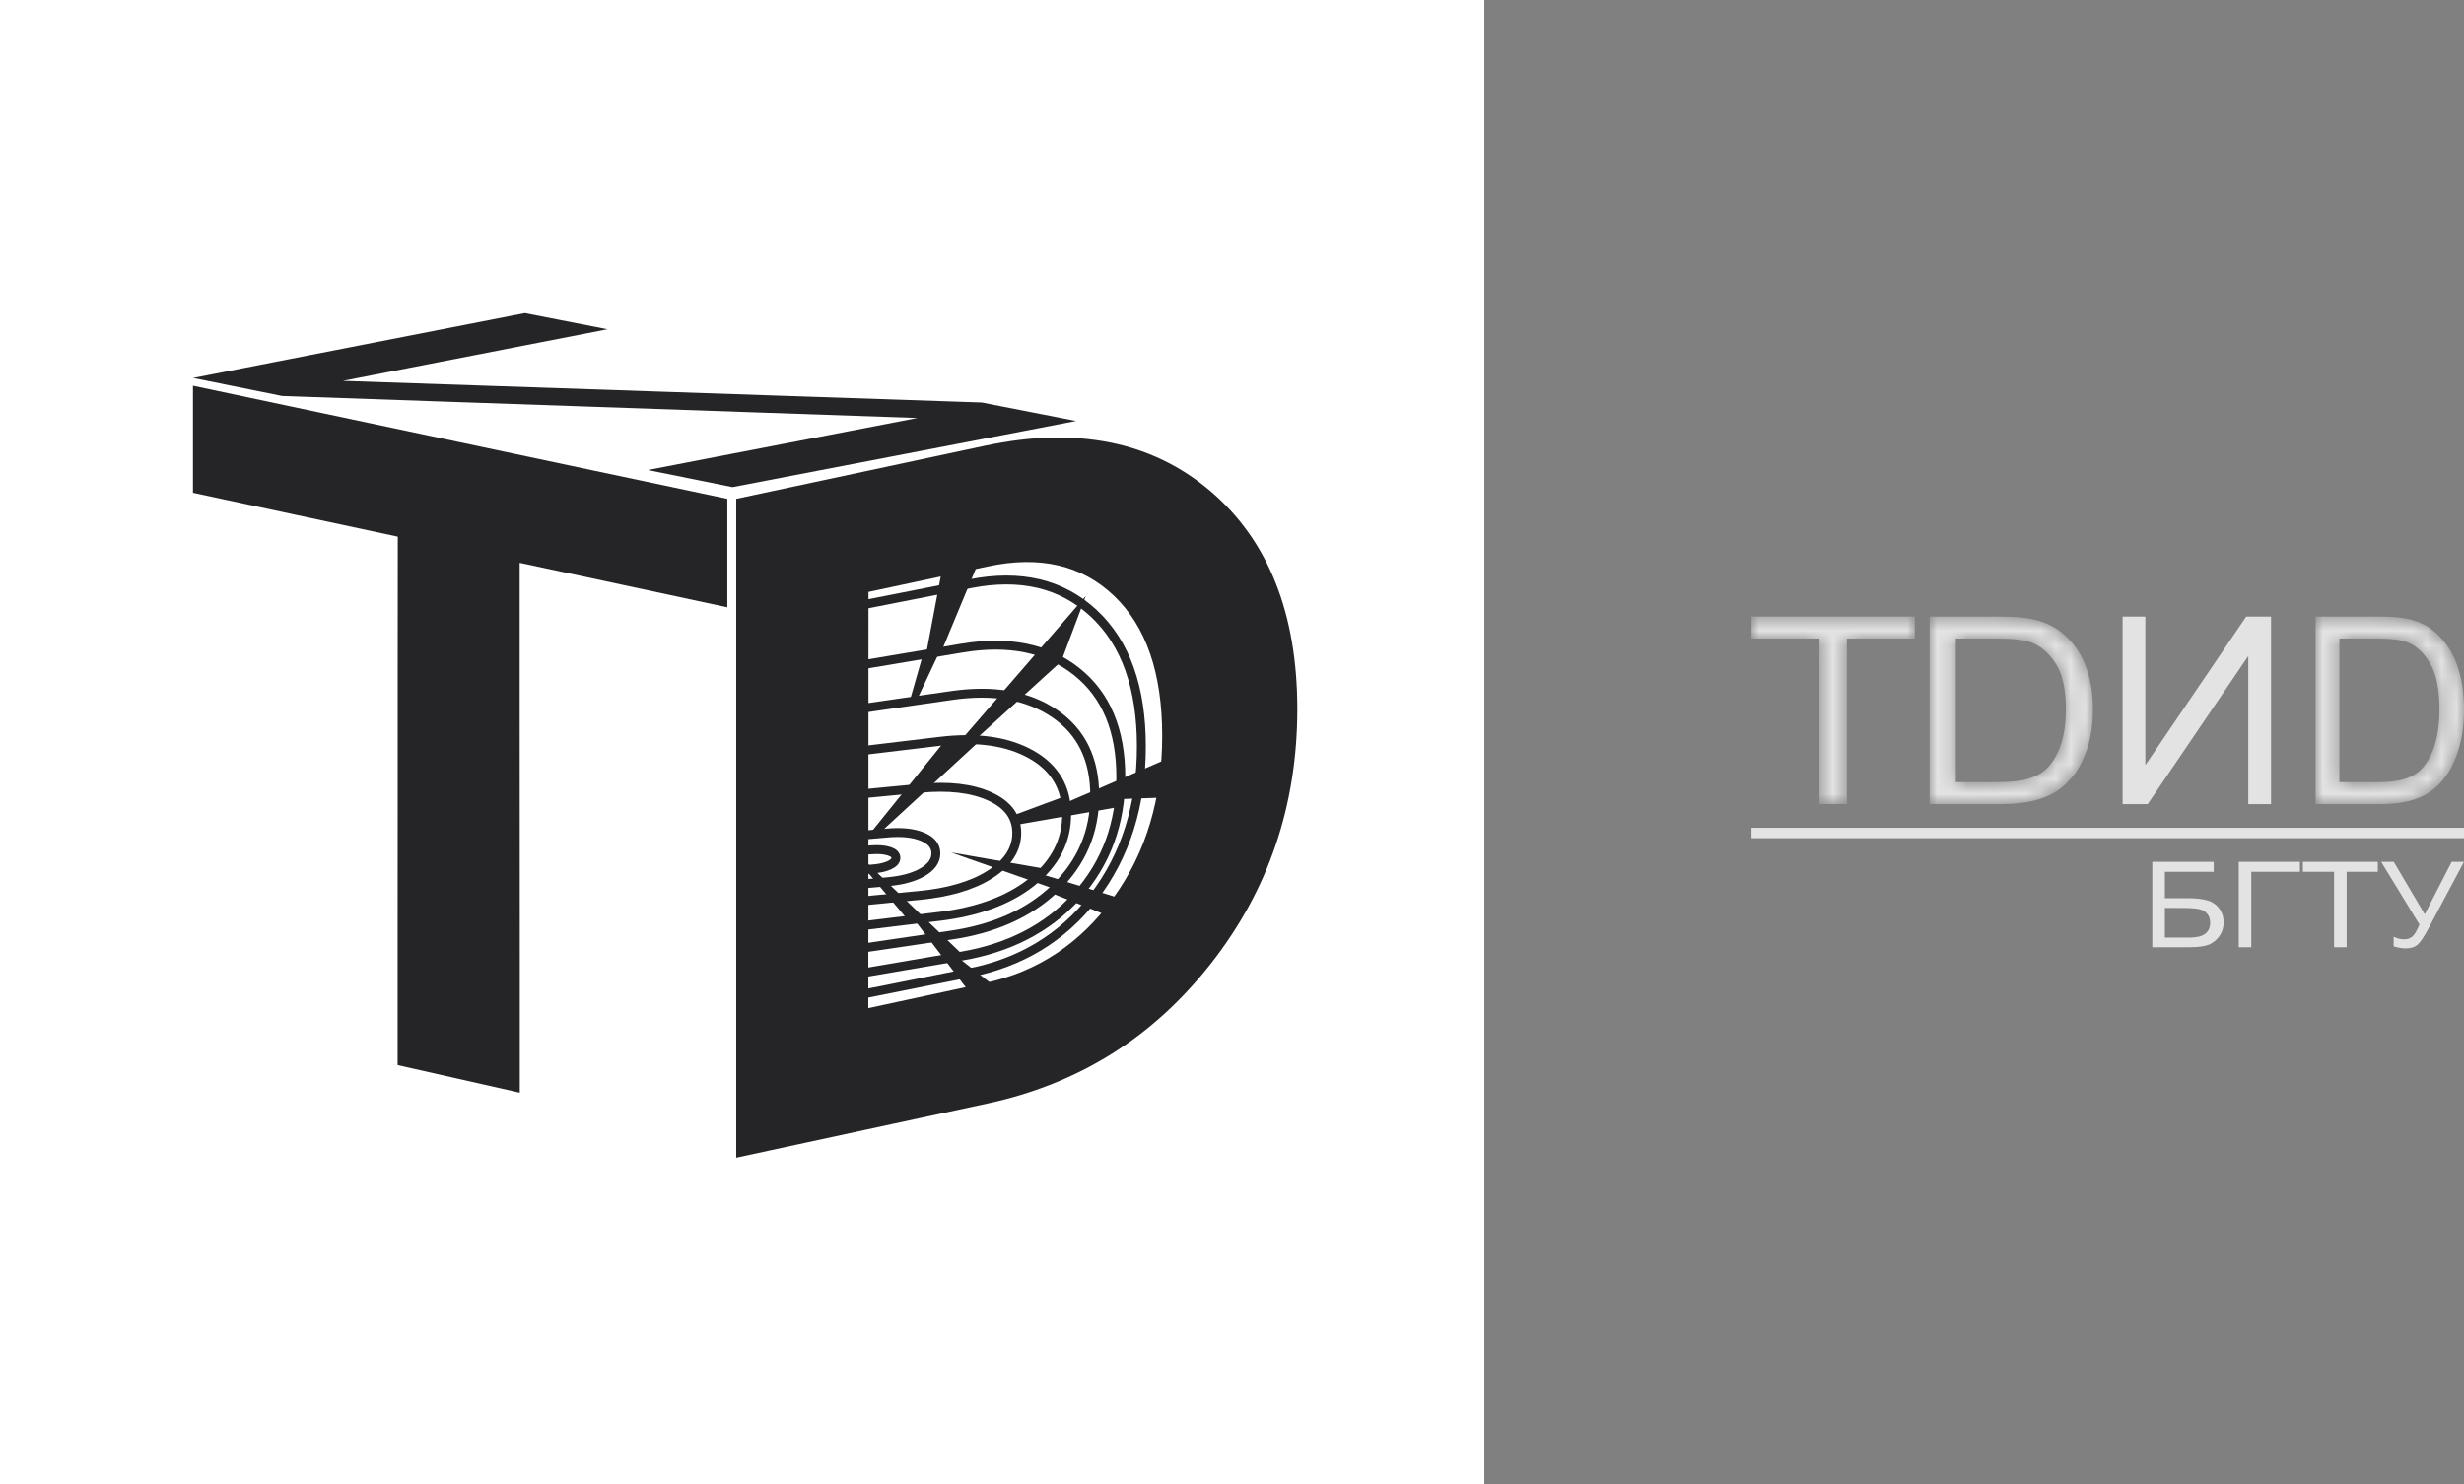 <svg width="166" height="100" viewBox="0 0 166 100" fill="none" xmlns="http://www.w3.org/2000/svg">
<rect x="0" y="0" width="166" height="100" fill="#808080" stroke="none"/>
<g id="Group 75">
<rect id="Rectangle 566" width="100" height="100" fill="white"/>
<g id="&#208;&#161;&#208;&#187;&#208;&#190;&#208;&#185;_x0020_1">
<g id="_1310048819856">
<g id="Group 63">
<g id="Vector">
<mask id="path-2-inside-1_992_2755" fill="white">
<path d="M122.578 54.185V43.029H118V41.547H129V43.029H124.422V54.185H122.578Z"/>
</mask>
<path d="M122.578 54.185V43.029H118V41.547H129V43.029H124.422V54.185H122.578Z" fill="#E3E3E3" stroke="#E3E3E3" stroke-width="0.002" mask="url(#path-2-inside-1_992_2755)"/>
</g>
<g id="1">
<mask id="path-3-inside-2_992_2755" fill="white">
<path d="M130 54.185V41.547H134.583C135.618 41.547 136.407 41.606 136.952 41.726C137.714 41.894 138.365 42.197 138.903 42.632C139.606 43.197 140.13 43.915 140.477 44.792C140.827 45.668 141 46.672 141 47.798C141 48.757 140.882 49.607 140.647 50.349C140.412 51.09 140.108 51.705 139.74 52.19C139.368 52.676 138.965 53.058 138.526 53.335C138.089 53.614 137.559 53.826 136.94 53.97C136.318 54.114 135.605 54.185 134.8 54.185H130V54.185ZM131.765 52.702H134.602C135.478 52.702 136.166 52.626 136.664 52.47C137.163 52.314 137.559 52.096 137.857 51.814C138.272 51.417 138.597 50.881 138.829 50.211C139.061 49.54 139.179 48.728 139.179 47.772C139.179 46.448 138.95 45.43 138.495 44.718C138.039 44.006 137.485 43.53 136.832 43.288C136.361 43.115 135.602 43.029 134.555 43.029H131.765V52.702V52.702Z"/>
</mask>
<path d="M130 54.185V41.547H134.583C135.618 41.547 136.407 41.606 136.952 41.726C137.714 41.894 138.365 42.197 138.903 42.632C139.606 43.197 140.13 43.915 140.477 44.792C140.827 45.668 141 46.672 141 47.798C141 48.757 140.882 49.607 140.647 50.349C140.412 51.09 140.108 51.705 139.74 52.19C139.368 52.676 138.965 53.058 138.526 53.335C138.089 53.614 137.559 53.826 136.94 53.97C136.318 54.114 135.605 54.185 134.8 54.185H130V54.185ZM131.765 52.702H134.602C135.478 52.702 136.166 52.626 136.664 52.47C137.163 52.314 137.559 52.096 137.857 51.814C138.272 51.417 138.597 50.881 138.829 50.211C139.061 49.54 139.179 48.728 139.179 47.772C139.179 46.448 138.95 45.43 138.495 44.718C138.039 44.006 137.485 43.53 136.832 43.288C136.361 43.115 135.602 43.029 134.555 43.029H131.765V52.702V52.702Z" fill="#E3E3E3" stroke="#E3E3E3" stroke-width="0.002" mask="url(#path-3-inside-2_992_2755)"/>
</g>
<g id="2">
<mask id="path-4-inside-3_992_2755" fill="white">
<path d="M156 54.185V41.547H160.167C161.107 41.547 161.825 41.606 162.32 41.726C163.013 41.894 163.604 42.197 164.094 42.632C164.733 43.197 165.209 43.915 165.524 44.792C165.842 45.668 166 46.672 166 47.798C166 48.757 165.893 49.607 165.679 50.349C165.465 51.09 165.189 51.705 164.854 52.19C164.516 52.676 164.15 53.058 163.751 53.335C163.354 53.614 162.872 53.826 162.309 53.97C161.743 54.114 161.096 54.185 160.364 54.185H156V54.185ZM157.605 52.702H160.184C160.98 52.702 161.605 52.626 162.059 52.47C162.512 52.314 162.872 52.096 163.142 51.814C163.52 51.417 163.815 50.881 164.026 50.211C164.238 49.54 164.345 48.728 164.345 47.772C164.345 46.448 164.136 45.43 163.722 44.718C163.309 44.006 162.805 43.53 162.211 43.288C161.783 43.115 161.093 43.029 160.141 43.029H157.605V52.702V52.702Z"/>
</mask>
<path d="M156 54.185V41.547H160.167C161.107 41.547 161.825 41.606 162.32 41.726C163.013 41.894 163.604 42.197 164.094 42.632C164.733 43.197 165.209 43.915 165.524 44.792C165.842 45.668 166 46.672 166 47.798C166 48.757 165.893 49.607 165.679 50.349C165.465 51.09 165.189 51.705 164.854 52.19C164.516 52.676 164.15 53.058 163.751 53.335C163.354 53.614 162.872 53.826 162.309 53.97C161.743 54.114 161.096 54.185 160.364 54.185H156V54.185ZM157.605 52.702H160.184C160.98 52.702 161.605 52.626 162.059 52.47C162.512 52.314 162.872 52.096 163.142 51.814C163.52 51.417 163.815 50.881 164.026 50.211C164.238 49.54 164.345 48.728 164.345 47.772C164.345 46.448 164.136 45.43 163.722 44.718C163.309 44.006 162.805 43.53 162.211 43.288C161.783 43.115 161.093 43.029 160.141 43.029H157.605V52.702V52.702Z" fill="#E3E3E3" stroke="#E3E3E3" stroke-width="0.002" mask="url(#path-4-inside-3_992_2755)"/>
</g>
<path id="3" d="M143 41.547H144.533V51.555L151.327 41.547H153V54.185H151.467V44.203L144.69 54.185H143V41.547Z" fill="#E3E3E3"/>
<path id="Vector_2" d="M145 58.073H149.139V58.748H145.846V60.524H147.368C147.93 60.524 148.377 60.572 148.709 60.67C149.041 60.766 149.307 60.949 149.507 61.218C149.707 61.486 149.807 61.798 149.807 62.154C149.807 62.444 149.736 62.716 149.592 62.968C149.448 63.221 149.234 63.427 148.949 63.587C148.666 63.746 148.181 63.827 147.497 63.827H145V58.073V58.073ZM145.846 63.176H147.532C147.988 63.176 148.329 63.093 148.558 62.925C148.785 62.758 148.899 62.507 148.899 62.174C148.899 61.935 148.834 61.737 148.703 61.578C148.572 61.419 148.391 61.313 148.16 61.261C147.927 61.208 147.531 61.183 146.972 61.183H145.846V63.176V63.176ZM150.825 58.073H154.946V58.748H151.67V63.827H150.825V58.073ZM157.247 63.827V58.748H155.146V58.073H160.193V58.748H158.093V63.827H157.247V63.827ZM160.419 58.073H161.267L163.355 61.61L165.169 58.073H166L163.613 62.549C163.315 63.109 163.07 63.476 162.879 63.648C162.687 63.821 162.414 63.907 162.058 63.907C161.842 63.907 161.576 63.861 161.26 63.77V63.119C161.485 63.237 161.724 63.296 161.977 63.296C162.181 63.296 162.358 63.236 162.508 63.117C162.656 62.998 162.821 62.726 163 62.301L160.419 58.073Z" fill="#E3E3E3"/>
<path id="Vector_3" d="M118 56.129H166" stroke="#E3E3E3" stroke-width="0.7" stroke-miterlimit="22.926"/>
</g>
<g id="Group 68">
<path id="Vector_4" d="M13 33.205C13 30.807 13 28.409 13 25.994C15.97 26.623 18.944 27.252 21.924 27.883C24.905 28.514 27.89 29.146 30.885 29.78C33.88 30.413 36.886 31.051 39.896 31.688C42.916 32.327 45.951 32.969 49 33.613C49 36.061 49 38.496 49 40.922C46.646 40.419 44.306 39.914 41.976 39.416C39.651 38.918 37.329 38.42 35.01 37.924C35.01 40.898 35.01 43.885 35.01 46.859C35.01 49.833 35.012 52.811 35.014 55.786C35.016 58.764 35.018 61.742 35.018 64.716C35.018 67.69 35.018 70.664 35.018 73.63C32.271 73.01 29.524 72.39 26.788 71.772C26.788 68.819 26.788 65.848 26.788 62.883C26.788 59.917 26.79 56.947 26.792 53.982C26.793 51.012 26.792 48.042 26.792 45.072C26.792 42.102 26.799 39.128 26.799 36.163C24.491 35.668 22.183 35.175 19.88 34.682C17.59 34.192 15.286 33.694 13 33.205V33.205Z" fill="#252427"/>
<path id="Vector_5" d="M35.359 21.098C37.208 21.46 39.065 21.824 40.927 22.188C39.435 22.48 37.939 22.77 36.451 23.061C34.964 23.351 33.478 23.642 31.993 23.931C30.505 24.22 29.02 24.509 27.541 24.798C26.062 25.087 24.58 25.376 23.103 25.665C26.615 25.784 30.138 25.902 33.676 26.023C37.221 26.143 40.795 26.265 44.374 26.387C47.962 26.509 51.568 26.63 55.185 26.753C58.818 26.876 62.469 27.001 66.139 27.123C68.25 27.537 70.37 27.951 72.498 28.368C70.552 28.742 68.615 29.117 66.679 29.489C64.746 29.861 62.812 30.234 60.888 30.605C58.96 30.976 57.031 31.346 55.108 31.716C53.187 32.086 51.27 32.457 49.35 32.825C47.441 32.439 45.54 32.054 43.648 31.672C45.154 31.382 46.658 31.089 48.169 30.798C49.68 30.507 51.192 30.215 52.705 29.923C54.218 29.632 55.726 29.339 57.243 29.047C58.76 28.754 60.281 28.461 61.803 28.167C58.157 28.041 54.526 27.915 50.914 27.79C47.313 27.665 43.729 27.541 40.162 27.418C36.604 27.295 33.051 27.172 29.52 27.05C26.004 26.928 22.498 26.807 19.007 26.684C17.001 26.278 14.999 25.873 13.011 25.47C14.859 25.109 16.708 24.745 18.564 24.382C20.421 24.018 22.283 23.655 24.147 23.291C26.009 22.927 27.873 22.562 29.74 22.197C31.609 21.831 33.487 21.465 35.359 21.098V21.098Z" fill="#252427"/>
<g id="Group">
<path id="Vector_6" d="M66.469 73.962C63.716 74.556 60.97 75.147 58.225 75.74C55.483 76.333 52.738 76.926 50 77.517C50 70.266 50 63.001 50 55.74C50 48.48 50 41.207 50 33.938C52.749 33.35 55.498 32.764 58.244 32.178C60.985 31.593 63.727 31.007 66.469 30.422C69.484 29.779 72.222 29.715 74.686 30.205C77.15 30.695 79.346 31.75 81.265 33.378C83.176 34.999 84.608 37.011 85.564 39.413C86.521 41.813 87 44.607 87 47.79C87 50.991 86.517 54.003 85.564 56.809C84.611 59.618 83.177 62.242 81.272 64.671C79.351 67.121 77.165 69.12 74.698 70.666C72.23 72.213 69.484 73.311 66.469 73.962V73.962ZM75.33 60.734C77.59 57.607 78.699 53.883 78.697 49.572C78.695 45.265 77.586 42.012 75.326 39.86C73.049 37.691 70.091 37.006 66.469 37.78C63.683 38.376 60.897 38.967 58.11 39.563C58.11 44.377 58.109 49.191 58.107 54C58.105 58.809 58.099 63.619 58.099 68.428C60.889 67.827 63.679 67.226 66.469 66.625C70.091 65.844 73.05 63.888 75.33 60.734Z" fill="#252427"/>
<path id="1_2" d="M66.469 73.962C63.716 74.556 60.97 75.147 58.225 75.74C55.483 76.333 52.738 76.926 50 77.517C50 70.266 50 63.001 50 55.74C50 48.48 50 41.207 50 33.938C52.749 33.35 55.498 32.764 58.244 32.178C60.985 31.593 63.727 31.007 66.469 30.422C69.484 29.779 72.222 29.715 74.686 30.205C77.15 30.695 79.346 31.75 81.265 33.378C83.176 34.999 84.608 37.011 85.564 39.413C86.521 41.813 87 44.607 87 47.79C87 50.991 86.517 54.003 85.564 56.809C84.611 59.618 83.177 62.242 81.272 64.671C79.351 67.121 77.165 69.12 74.698 70.666C72.23 72.213 69.484 73.311 66.469 73.962V73.962ZM75.33 60.734C77.59 57.607 78.699 53.883 78.697 49.572C78.695 45.265 77.586 42.012 75.326 39.86C73.049 37.691 70.091 37.006 66.469 37.78C63.683 38.376 60.897 38.967 58.11 39.563C58.11 44.377 58.109 49.191 58.107 54C58.105 58.809 58.099 63.619 58.099 68.428C60.889 67.827 63.679 67.226 66.469 66.625C70.091 65.844 73.05 63.888 75.33 60.734Z" stroke="#252427" stroke-width="0.8" stroke-miterlimit="22.926"/>
<path id="Vector_7" d="M57.602 67.093L65.358 65.543C68.649 64.886 71.54 63.257 73.694 60.441C75.839 57.637 76.896 54.248 76.894 50.286C76.892 46.336 75.838 43.336 73.69 41.332C71.538 39.324 68.753 38.667 65.362 39.334L57.608 40.858" stroke="#252427" stroke-width="0.6" stroke-miterlimit="22.926"/>
<path id="Vector_8" d="M57.602 65.649L64.801 64.422C67.856 63.902 70.539 62.613 72.538 60.383C74.529 58.163 75.51 55.48 75.509 52.343C75.507 49.216 74.528 46.84 72.535 45.254C70.537 43.664 67.952 43.144 64.804 43.672L57.608 44.879" stroke="#252427" stroke-width="0.6" stroke-miterlimit="22.926"/>
<path id="Vector_9" d="M57.602 63.963L64.095 63.008C66.85 62.604 69.269 61.601 71.073 59.866C72.868 58.139 73.753 56.052 73.752 53.612C73.751 51.18 72.867 49.332 71.07 48.098C69.268 46.861 66.936 46.456 64.098 46.867L57.607 47.806" stroke="#252427" stroke-width="0.6" stroke-miterlimit="22.926"/>
<path id="Vector_10" d="M57.602 62.441L63.334 61.743C65.766 61.447 67.902 60.715 69.495 59.448C71.08 58.186 71.861 56.662 71.86 54.879C71.859 53.102 71.079 51.752 69.492 50.85C67.901 49.947 65.843 49.651 63.337 49.951L57.607 50.637" stroke="#252427" stroke-width="0.6" stroke-miterlimit="22.926"/>
<path id="Vector_11" d="M57.602 60.759L61.983 60.333C63.842 60.152 65.475 59.703 66.692 58.928C67.903 58.157 68.501 57.224 68.499 56.133C68.499 55.046 67.903 54.221 66.69 53.669C65.474 53.116 63.901 52.935 61.985 53.119L57.605 53.539" stroke="#252427" stroke-width="0.6" stroke-miterlimit="22.926"/>
<path id="Vector_12" d="M57.602 59.609L59.792 59.415C60.722 59.333 61.538 59.129 62.147 58.776C62.752 58.425 63.051 58 63.05 57.504C63.05 57.008 62.752 56.633 62.146 56.382C61.538 56.13 60.751 56.048 59.793 56.131L57.603 56.322" stroke="#252427" stroke-width="0.6" stroke-miterlimit="22.926"/>
<path id="Vector_13" d="M57.633 58.637L58.728 58.56C59.193 58.528 59.601 58.447 59.905 58.308C60.208 58.169 60.358 58.001 60.357 57.805C60.357 57.61 60.208 57.461 59.905 57.362C59.601 57.263 59.208 57.23 58.729 57.263L57.634 57.339" stroke="#252427" stroke-width="0.6" stroke-miterlimit="22.926"/>
<path id="Vector_14" fill-rule="evenodd" clip-rule="evenodd" d="M63.798 49.91L64.871 49.875L72.859 40.65L71.411 44.51L65.541 49.852L65.912 49.87L59.047 56.198L58.691 56.229L63.798 49.91Z" fill="#252427" stroke="#252427" stroke-width="0.2" stroke-miterlimit="22.926"/>
<path id="Vector_15" fill-rule="evenodd" clip-rule="evenodd" d="M79.163 51.016V53.617L75.446 53.747L75.382 54.275L68.426 55.488L68.266 55.05L71.832 53.729L71.865 54.179L79.163 51.016Z" fill="#252427" stroke="#252427" stroke-width="0.2" stroke-miterlimit="22.926"/>
<path id="Vector_16" fill-rule="evenodd" clip-rule="evenodd" d="M67.252 66.775L65.755 67.27L61.701 61.949L61.307 61.997L58.051 58.136V57.941L64.805 64.425L64.356 64.501L67.252 66.775Z" fill="#252427" stroke="#252427" stroke-width="0.2" stroke-miterlimit="22.926"/>
<path id="Vector_17" fill-rule="evenodd" clip-rule="evenodd" d="M62.287 44.099L62.495 44.064L63.693 37.707L66.088 37.23L63.303 43.928L63.171 43.951L61.628 47.23L61.383 47.266L62.287 44.099Z" fill="#252427" stroke="#252427" stroke-width="0.2" stroke-miterlimit="22.926"/>
<path id="Vector_18" fill-rule="evenodd" clip-rule="evenodd" d="M70.38 58.64L70.055 58.972L75.853 60.76L75.407 61.906L70.854 60.081L71.126 59.826L65.227 57.743L70.38 58.64Z" fill="#252427" stroke="#252427" stroke-width="0.2" stroke-miterlimit="22.926"/>
</g>
</g>
</g>
</g>
</g>
</svg>
